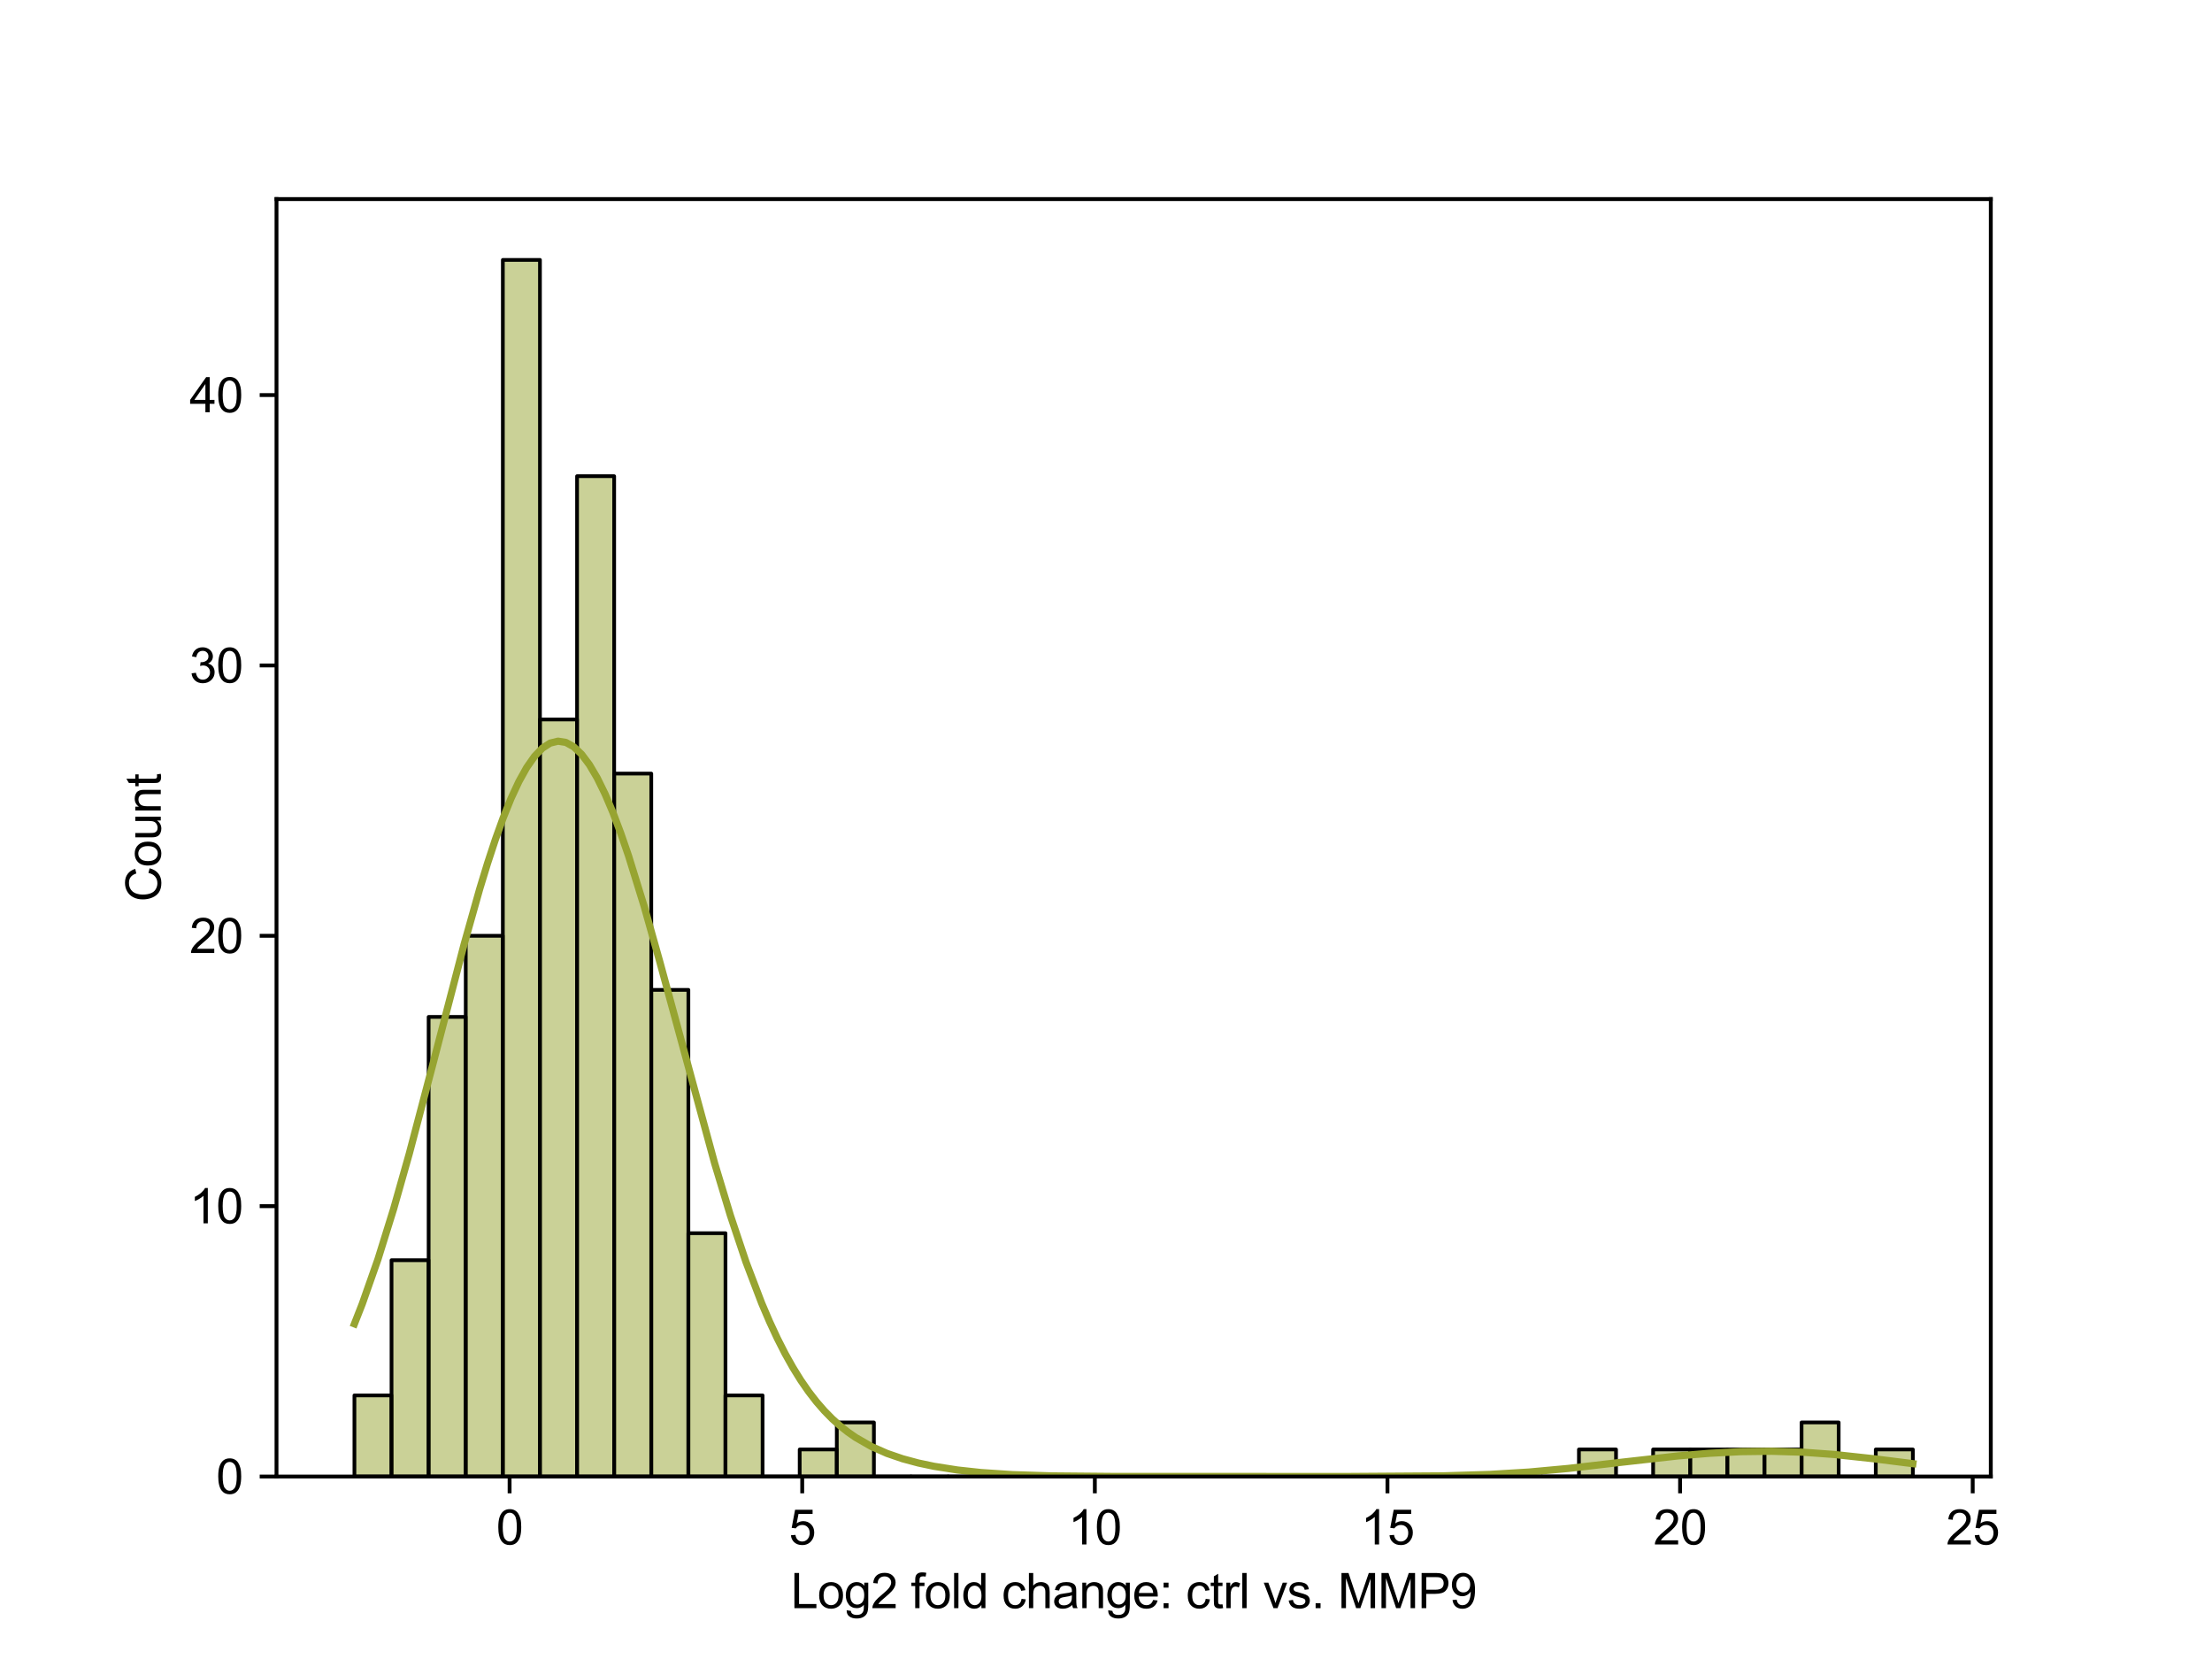 <?xml version="1.0" encoding="utf-8" standalone="no"?>
<!DOCTYPE svg PUBLIC "-//W3C//DTD SVG 1.1//EN"
  "http://www.w3.org/Graphics/SVG/1.1/DTD/svg11.dtd">
<svg xmlns:xlink="http://www.w3.org/1999/xlink" width="460.8pt" height="345.6pt" viewBox="0 0 460.8 345.6" xmlns="http://www.w3.org/2000/svg" version="1.1">
 <defs>
  <style type="text/css">*{stroke-linejoin: round; stroke-linecap: butt}</style>
 </defs>
 <g id="figure_1">
  <g id="patch_1">
   <path d="M 0 345.6 
L 460.8 345.6 
L 460.8 0 
L 0 0 
z
" style="fill: #ffffff"/>
  </g>
  <g id="axes_1">
   <g id="patch_2">
    <path d="M 57.6 307.584 
L 414.72 307.584 
L 414.72 41.472 
L 57.6 41.472 
z
" style="fill: #ffffff"/>
   </g>
   <g id="patch_3">
    <path d="M 73.833 307.584 
L 81.563 307.584 
L 81.563 290.688 
L 73.833 290.688 
z
" clip-path="url(#p338b094180)" style="fill: #97a431; fill-opacity: 0.5; stroke: #000000; stroke-width: 0.773; stroke-linejoin: miter"/>
   </g>
   <g id="patch_4">
    <path d="M 81.563 307.584 
L 89.292 307.584 
L 89.292 262.528 
L 81.563 262.528 
z
" clip-path="url(#p338b094180)" style="fill: #97a431; fill-opacity: 0.5; stroke: #000000; stroke-width: 0.773; stroke-linejoin: miter"/>
   </g>
   <g id="patch_5">
    <path d="M 89.292 307.584 
L 97.022 307.584 
L 97.022 211.84 
L 89.292 211.84 
z
" clip-path="url(#p338b094180)" style="fill: #97a431; fill-opacity: 0.5; stroke: #000000; stroke-width: 0.773; stroke-linejoin: miter"/>
   </g>
   <g id="patch_6">
    <path d="M 97.022 307.584 
L 104.752 307.584 
L 104.752 194.944 
L 97.022 194.944 
z
" clip-path="url(#p338b094180)" style="fill: #97a431; fill-opacity: 0.5; stroke: #000000; stroke-width: 0.773; stroke-linejoin: miter"/>
   </g>
   <g id="patch_7">
    <path d="M 104.752 307.584 
L 112.482 307.584 
L 112.482 54.144 
L 104.752 54.144 
z
" clip-path="url(#p338b094180)" style="fill: #97a431; fill-opacity: 0.5; stroke: #000000; stroke-width: 0.773; stroke-linejoin: miter"/>
   </g>
   <g id="patch_8">
    <path d="M 112.482 307.584 
L 120.212 307.584 
L 120.212 149.888 
L 112.482 149.888 
z
" clip-path="url(#p338b094180)" style="fill: #97a431; fill-opacity: 0.5; stroke: #000000; stroke-width: 0.773; stroke-linejoin: miter"/>
   </g>
   <g id="patch_9">
    <path d="M 120.212 307.584 
L 127.942 307.584 
L 127.942 99.2 
L 120.212 99.2 
z
" clip-path="url(#p338b094180)" style="fill: #97a431; fill-opacity: 0.5; stroke: #000000; stroke-width: 0.773; stroke-linejoin: miter"/>
   </g>
   <g id="patch_10">
    <path d="M 127.942 307.584 
L 135.672 307.584 
L 135.672 161.152 
L 127.942 161.152 
z
" clip-path="url(#p338b094180)" style="fill: #97a431; fill-opacity: 0.5; stroke: #000000; stroke-width: 0.773; stroke-linejoin: miter"/>
   </g>
   <g id="patch_11">
    <path d="M 135.672 307.584 
L 143.402 307.584 
L 143.402 206.208 
L 135.672 206.208 
z
" clip-path="url(#p338b094180)" style="fill: #97a431; fill-opacity: 0.5; stroke: #000000; stroke-width: 0.773; stroke-linejoin: miter"/>
   </g>
   <g id="patch_12">
    <path d="M 143.402 307.584 
L 151.131 307.584 
L 151.131 256.896 
L 143.402 256.896 
z
" clip-path="url(#p338b094180)" style="fill: #97a431; fill-opacity: 0.5; stroke: #000000; stroke-width: 0.773; stroke-linejoin: miter"/>
   </g>
   <g id="patch_13">
    <path d="M 151.131 307.584 
L 158.861 307.584 
L 158.861 290.688 
L 151.131 290.688 
z
" clip-path="url(#p338b094180)" style="fill: #97a431; fill-opacity: 0.5; stroke: #000000; stroke-width: 0.773; stroke-linejoin: miter"/>
   </g>
   <g id="patch_14">
    <path d="M 158.861 307.584 
L 166.591 307.584 
L 166.591 307.584 
L 158.861 307.584 
z
" clip-path="url(#p338b094180)" style="fill: #97a431; fill-opacity: 0.5; stroke: #000000; stroke-width: 0.773; stroke-linejoin: miter"/>
   </g>
   <g id="patch_15">
    <path d="M 166.591 307.584 
L 174.321 307.584 
L 174.321 301.952 
L 166.591 301.952 
z
" clip-path="url(#p338b094180)" style="fill: #97a431; fill-opacity: 0.5; stroke: #000000; stroke-width: 0.773; stroke-linejoin: miter"/>
   </g>
   <g id="patch_16">
    <path d="M 174.321 307.584 
L 182.051 307.584 
L 182.051 296.32 
L 174.321 296.32 
z
" clip-path="url(#p338b094180)" style="fill: #97a431; fill-opacity: 0.5; stroke: #000000; stroke-width: 0.773; stroke-linejoin: miter"/>
   </g>
   <g id="patch_17">
    <path d="M 182.051 307.584 
L 189.781 307.584 
L 189.781 307.584 
L 182.051 307.584 
z
" clip-path="url(#p338b094180)" style="fill: #97a431; fill-opacity: 0.5; stroke: #000000; stroke-width: 0.773; stroke-linejoin: miter"/>
   </g>
   <g id="patch_18">
    <path d="M 189.781 307.584 
L 197.511 307.584 
L 197.511 307.584 
L 189.781 307.584 
z
" clip-path="url(#p338b094180)" style="fill: #97a431; fill-opacity: 0.5; stroke: #000000; stroke-width: 0.773; stroke-linejoin: miter"/>
   </g>
   <g id="patch_19">
    <path d="M 197.511 307.584 
L 205.241 307.584 
L 205.241 307.584 
L 197.511 307.584 
z
" clip-path="url(#p338b094180)" style="fill: #97a431; fill-opacity: 0.5; stroke: #000000; stroke-width: 0.773; stroke-linejoin: miter"/>
   </g>
   <g id="patch_20">
    <path d="M 205.241 307.584 
L 212.97 307.584 
L 212.97 307.584 
L 205.241 307.584 
z
" clip-path="url(#p338b094180)" style="fill: #97a431; fill-opacity: 0.5; stroke: #000000; stroke-width: 0.773; stroke-linejoin: miter"/>
   </g>
   <g id="patch_21">
    <path d="M 212.97 307.584 
L 220.7 307.584 
L 220.7 307.584 
L 212.97 307.584 
z
" clip-path="url(#p338b094180)" style="fill: #97a431; fill-opacity: 0.5; stroke: #000000; stroke-width: 0.773; stroke-linejoin: miter"/>
   </g>
   <g id="patch_22">
    <path d="M 220.7 307.584 
L 228.43 307.584 
L 228.43 307.584 
L 220.7 307.584 
z
" clip-path="url(#p338b094180)" style="fill: #97a431; fill-opacity: 0.5; stroke: #000000; stroke-width: 0.773; stroke-linejoin: miter"/>
   </g>
   <g id="patch_23">
    <path d="M 228.43 307.584 
L 236.16 307.584 
L 236.16 307.584 
L 228.43 307.584 
z
" clip-path="url(#p338b094180)" style="fill: #97a431; fill-opacity: 0.5; stroke: #000000; stroke-width: 0.773; stroke-linejoin: miter"/>
   </g>
   <g id="patch_24">
    <path d="M 236.16 307.584 
L 243.89 307.584 
L 243.89 307.584 
L 236.16 307.584 
z
" clip-path="url(#p338b094180)" style="fill: #97a431; fill-opacity: 0.5; stroke: #000000; stroke-width: 0.773; stroke-linejoin: miter"/>
   </g>
   <g id="patch_25">
    <path d="M 243.89 307.584 
L 251.62 307.584 
L 251.62 307.584 
L 243.89 307.584 
z
" clip-path="url(#p338b094180)" style="fill: #97a431; fill-opacity: 0.5; stroke: #000000; stroke-width: 0.773; stroke-linejoin: miter"/>
   </g>
   <g id="patch_26">
    <path d="M 251.62 307.584 
L 259.35 307.584 
L 259.35 307.584 
L 251.62 307.584 
z
" clip-path="url(#p338b094180)" style="fill: #97a431; fill-opacity: 0.5; stroke: #000000; stroke-width: 0.773; stroke-linejoin: miter"/>
   </g>
   <g id="patch_27">
    <path d="M 259.35 307.584 
L 267.079 307.584 
L 267.079 307.584 
L 259.35 307.584 
z
" clip-path="url(#p338b094180)" style="fill: #97a431; fill-opacity: 0.5; stroke: #000000; stroke-width: 0.773; stroke-linejoin: miter"/>
   </g>
   <g id="patch_28">
    <path d="M 267.079 307.584 
L 274.809 307.584 
L 274.809 307.584 
L 267.079 307.584 
z
" clip-path="url(#p338b094180)" style="fill: #97a431; fill-opacity: 0.5; stroke: #000000; stroke-width: 0.773; stroke-linejoin: miter"/>
   </g>
   <g id="patch_29">
    <path d="M 274.809 307.584 
L 282.539 307.584 
L 282.539 307.584 
L 274.809 307.584 
z
" clip-path="url(#p338b094180)" style="fill: #97a431; fill-opacity: 0.5; stroke: #000000; stroke-width: 0.773; stroke-linejoin: miter"/>
   </g>
   <g id="patch_30">
    <path d="M 282.539 307.584 
L 290.269 307.584 
L 290.269 307.584 
L 282.539 307.584 
z
" clip-path="url(#p338b094180)" style="fill: #97a431; fill-opacity: 0.5; stroke: #000000; stroke-width: 0.773; stroke-linejoin: miter"/>
   </g>
   <g id="patch_31">
    <path d="M 290.269 307.584 
L 297.999 307.584 
L 297.999 307.584 
L 290.269 307.584 
z
" clip-path="url(#p338b094180)" style="fill: #97a431; fill-opacity: 0.5; stroke: #000000; stroke-width: 0.773; stroke-linejoin: miter"/>
   </g>
   <g id="patch_32">
    <path d="M 297.999 307.584 
L 305.729 307.584 
L 305.729 307.584 
L 297.999 307.584 
z
" clip-path="url(#p338b094180)" style="fill: #97a431; fill-opacity: 0.5; stroke: #000000; stroke-width: 0.773; stroke-linejoin: miter"/>
   </g>
   <g id="patch_33">
    <path d="M 305.729 307.584 
L 313.459 307.584 
L 313.459 307.584 
L 305.729 307.584 
z
" clip-path="url(#p338b094180)" style="fill: #97a431; fill-opacity: 0.5; stroke: #000000; stroke-width: 0.773; stroke-linejoin: miter"/>
   </g>
   <g id="patch_34">
    <path d="M 313.459 307.584 
L 321.189 307.584 
L 321.189 307.584 
L 313.459 307.584 
z
" clip-path="url(#p338b094180)" style="fill: #97a431; fill-opacity: 0.5; stroke: #000000; stroke-width: 0.773; stroke-linejoin: miter"/>
   </g>
   <g id="patch_35">
    <path d="M 321.189 307.584 
L 328.918 307.584 
L 328.918 307.584 
L 321.189 307.584 
z
" clip-path="url(#p338b094180)" style="fill: #97a431; fill-opacity: 0.5; stroke: #000000; stroke-width: 0.773; stroke-linejoin: miter"/>
   </g>
   <g id="patch_36">
    <path d="M 328.918 307.584 
L 336.648 307.584 
L 336.648 301.952 
L 328.918 301.952 
z
" clip-path="url(#p338b094180)" style="fill: #97a431; fill-opacity: 0.5; stroke: #000000; stroke-width: 0.773; stroke-linejoin: miter"/>
   </g>
   <g id="patch_37">
    <path d="M 336.648 307.584 
L 344.378 307.584 
L 344.378 307.584 
L 336.648 307.584 
z
" clip-path="url(#p338b094180)" style="fill: #97a431; fill-opacity: 0.5; stroke: #000000; stroke-width: 0.773; stroke-linejoin: miter"/>
   </g>
   <g id="patch_38">
    <path d="M 344.378 307.584 
L 352.108 307.584 
L 352.108 301.952 
L 344.378 301.952 
z
" clip-path="url(#p338b094180)" style="fill: #97a431; fill-opacity: 0.5; stroke: #000000; stroke-width: 0.773; stroke-linejoin: miter"/>
   </g>
   <g id="patch_39">
    <path d="M 352.108 307.584 
L 359.838 307.584 
L 359.838 301.952 
L 352.108 301.952 
z
" clip-path="url(#p338b094180)" style="fill: #97a431; fill-opacity: 0.5; stroke: #000000; stroke-width: 0.773; stroke-linejoin: miter"/>
   </g>
   <g id="patch_40">
    <path d="M 359.838 307.584 
L 367.568 307.584 
L 367.568 301.952 
L 359.838 301.952 
z
" clip-path="url(#p338b094180)" style="fill: #97a431; fill-opacity: 0.5; stroke: #000000; stroke-width: 0.773; stroke-linejoin: miter"/>
   </g>
   <g id="patch_41">
    <path d="M 367.568 307.584 
L 375.298 307.584 
L 375.298 301.952 
L 367.568 301.952 
z
" clip-path="url(#p338b094180)" style="fill: #97a431; fill-opacity: 0.5; stroke: #000000; stroke-width: 0.773; stroke-linejoin: miter"/>
   </g>
   <g id="patch_42">
    <path d="M 375.298 307.584 
L 383.028 307.584 
L 383.028 296.32 
L 375.298 296.32 
z
" clip-path="url(#p338b094180)" style="fill: #97a431; fill-opacity: 0.5; stroke: #000000; stroke-width: 0.773; stroke-linejoin: miter"/>
   </g>
   <g id="patch_43">
    <path d="M 383.028 307.584 
L 390.757 307.584 
L 390.757 307.584 
L 383.028 307.584 
z
" clip-path="url(#p338b094180)" style="fill: #97a431; fill-opacity: 0.5; stroke: #000000; stroke-width: 0.773; stroke-linejoin: miter"/>
   </g>
   <g id="patch_44">
    <path d="M 390.757 307.584 
L 398.487 307.584 
L 398.487 301.952 
L 390.757 301.952 
z
" clip-path="url(#p338b094180)" style="fill: #97a431; fill-opacity: 0.5; stroke: #000000; stroke-width: 0.773; stroke-linejoin: miter"/>
   </g>
   <g id="matplotlib.axis_1">
    <g id="xtick_1">
     <g id="line2d_1">
      <defs>
       <path id="mbb9d7f9cb7" d="M 0 0 
L 0 3.5 
" style="stroke: #000000; stroke-width: 0.8"/>
      </defs>
      <g>
       <use xlink:href="#mbb9d7f9cb7" x="106.158" y="307.584" style="stroke: #000000; stroke-width: 0.8"/>
      </g>
     </g>
     <g id="text_1">
      <!-- 0 -->
      <g transform="translate(103.378 321.742) scale(0.1 -0.1)">
       <defs>
        <path id="ArialMT-30" d="M 266 2259 
Q 266 3072 433 3567 
Q 600 4063 929 4331 
Q 1259 4600 1759 4600 
Q 2128 4600 2406 4451 
Q 2684 4303 2865 4023 
Q 3047 3744 3150 3342 
Q 3253 2941 3253 2259 
Q 3253 1453 3087 958 
Q 2922 463 2592 192 
Q 2263 -78 1759 -78 
Q 1097 -78 719 397 
Q 266 969 266 2259 
z
M 844 2259 
Q 844 1131 1108 757 
Q 1372 384 1759 384 
Q 2147 384 2411 759 
Q 2675 1134 2675 2259 
Q 2675 3391 2411 3762 
Q 2147 4134 1753 4134 
Q 1366 4134 1134 3806 
Q 844 3388 844 2259 
z
" transform="scale(0.016)"/>
       </defs>
       <use xlink:href="#ArialMT-30"/>
      </g>
     </g>
    </g>
    <g id="xtick_2">
     <g id="line2d_2">
      <g>
       <use xlink:href="#mbb9d7f9cb7" x="167.117" y="307.584" style="stroke: #000000; stroke-width: 0.8"/>
      </g>
     </g>
     <g id="text_2">
      <!-- 5 -->
      <g transform="translate(164.336 321.742) scale(0.1 -0.1)">
       <defs>
        <path id="ArialMT-35" d="M 266 1200 
L 856 1250 
Q 922 819 1161 601 
Q 1400 384 1738 384 
Q 2144 384 2425 690 
Q 2706 997 2706 1503 
Q 2706 1984 2436 2262 
Q 2166 2541 1728 2541 
Q 1456 2541 1237 2417 
Q 1019 2294 894 2097 
L 366 2166 
L 809 4519 
L 3088 4519 
L 3088 3981 
L 1259 3981 
L 1013 2750 
Q 1425 3038 1878 3038 
Q 2478 3038 2890 2622 
Q 3303 2206 3303 1553 
Q 3303 931 2941 478 
Q 2500 -78 1738 -78 
Q 1113 -78 717 272 
Q 322 622 266 1200 
z
" transform="scale(0.016)"/>
       </defs>
       <use xlink:href="#ArialMT-35"/>
      </g>
     </g>
    </g>
    <g id="xtick_3">
     <g id="line2d_3">
      <g>
       <use xlink:href="#mbb9d7f9cb7" x="228.075" y="307.584" style="stroke: #000000; stroke-width: 0.8"/>
      </g>
     </g>
     <g id="text_3">
      <!-- 10 -->
      <g transform="translate(222.514 321.742) scale(0.1 -0.1)">
       <defs>
        <path id="ArialMT-31" d="M 2384 0 
L 1822 0 
L 1822 3584 
Q 1619 3391 1289 3197 
Q 959 3003 697 2906 
L 697 3450 
Q 1169 3672 1522 3987 
Q 1875 4303 2022 4600 
L 2384 4600 
L 2384 0 
z
" transform="scale(0.016)"/>
       </defs>
       <use xlink:href="#ArialMT-31"/>
       <use xlink:href="#ArialMT-30" x="55.615"/>
      </g>
     </g>
    </g>
    <g id="xtick_4">
     <g id="line2d_4">
      <g>
       <use xlink:href="#mbb9d7f9cb7" x="289.034" y="307.584" style="stroke: #000000; stroke-width: 0.8"/>
      </g>
     </g>
     <g id="text_4">
      <!-- 15 -->
      <g transform="translate(283.473 321.742) scale(0.1 -0.1)">
       <use xlink:href="#ArialMT-31"/>
       <use xlink:href="#ArialMT-35" x="55.615"/>
      </g>
     </g>
    </g>
    <g id="xtick_5">
     <g id="line2d_5">
      <g>
       <use xlink:href="#mbb9d7f9cb7" x="349.992" y="307.584" style="stroke: #000000; stroke-width: 0.8"/>
      </g>
     </g>
     <g id="text_5">
      <!-- 20 -->
      <g transform="translate(344.431 321.742) scale(0.1 -0.1)">
       <defs>
        <path id="ArialMT-32" d="M 3222 541 
L 3222 0 
L 194 0 
Q 188 203 259 391 
Q 375 700 629 1000 
Q 884 1300 1366 1694 
Q 2113 2306 2375 2664 
Q 2638 3022 2638 3341 
Q 2638 3675 2398 3904 
Q 2159 4134 1775 4134 
Q 1369 4134 1125 3890 
Q 881 3647 878 3216 
L 300 3275 
Q 359 3922 746 4261 
Q 1134 4600 1788 4600 
Q 2447 4600 2831 4234 
Q 3216 3869 3216 3328 
Q 3216 3053 3103 2787 
Q 2991 2522 2730 2228 
Q 2469 1934 1863 1422 
Q 1356 997 1212 845 
Q 1069 694 975 541 
L 3222 541 
z
" transform="scale(0.016)"/>
       </defs>
       <use xlink:href="#ArialMT-32"/>
       <use xlink:href="#ArialMT-30" x="55.615"/>
      </g>
     </g>
    </g>
    <g id="xtick_6">
     <g id="line2d_6">
      <g>
       <use xlink:href="#mbb9d7f9cb7" x="410.951" y="307.584" style="stroke: #000000; stroke-width: 0.8"/>
      </g>
     </g>
     <g id="text_6">
      <!-- 25 -->
      <g transform="translate(405.39 321.742) scale(0.1 -0.1)">
       <use xlink:href="#ArialMT-32"/>
       <use xlink:href="#ArialMT-35" x="55.615"/>
      </g>
     </g>
    </g>
    <g id="text_7">
     <!-- Log2 fold change: ctrl vs. MMP9 -->
     <g transform="translate(164.741 335.009) scale(0.1 -0.1)">
      <defs>
       <path id="ArialMT-4c" d="M 469 0 
L 469 4581 
L 1075 4581 
L 1075 541 
L 3331 541 
L 3331 0 
L 469 0 
z
" transform="scale(0.016)"/>
       <path id="ArialMT-6f" d="M 213 1659 
Q 213 2581 725 3025 
Q 1153 3394 1769 3394 
Q 2453 3394 2887 2945 
Q 3322 2497 3322 1706 
Q 3322 1066 3130 698 
Q 2938 331 2570 128 
Q 2203 -75 1769 -75 
Q 1072 -75 642 372 
Q 213 819 213 1659 
z
M 791 1659 
Q 791 1022 1069 705 
Q 1347 388 1769 388 
Q 2188 388 2466 706 
Q 2744 1025 2744 1678 
Q 2744 2294 2464 2611 
Q 2184 2928 1769 2928 
Q 1347 2928 1069 2612 
Q 791 2297 791 1659 
z
" transform="scale(0.016)"/>
       <path id="ArialMT-67" d="M 319 -275 
L 866 -356 
Q 900 -609 1056 -725 
Q 1266 -881 1628 -881 
Q 2019 -881 2231 -725 
Q 2444 -569 2519 -288 
Q 2563 -116 2559 434 
Q 2191 0 1641 0 
Q 956 0 581 494 
Q 206 988 206 1678 
Q 206 2153 378 2554 
Q 550 2956 876 3175 
Q 1203 3394 1644 3394 
Q 2231 3394 2613 2919 
L 2613 3319 
L 3131 3319 
L 3131 450 
Q 3131 -325 2973 -648 
Q 2816 -972 2473 -1159 
Q 2131 -1347 1631 -1347 
Q 1038 -1347 672 -1080 
Q 306 -813 319 -275 
z
M 784 1719 
Q 784 1066 1043 766 
Q 1303 466 1694 466 
Q 2081 466 2343 764 
Q 2606 1063 2606 1700 
Q 2606 2309 2336 2618 
Q 2066 2928 1684 2928 
Q 1309 2928 1046 2623 
Q 784 2319 784 1719 
z
" transform="scale(0.016)"/>
       <path id="ArialMT-20" transform="scale(0.016)"/>
       <path id="ArialMT-66" d="M 556 0 
L 556 2881 
L 59 2881 
L 59 3319 
L 556 3319 
L 556 3672 
Q 556 4006 616 4169 
Q 697 4388 901 4523 
Q 1106 4659 1475 4659 
Q 1713 4659 2000 4603 
L 1916 4113 
Q 1741 4144 1584 4144 
Q 1328 4144 1222 4034 
Q 1116 3925 1116 3625 
L 1116 3319 
L 1763 3319 
L 1763 2881 
L 1116 2881 
L 1116 0 
L 556 0 
z
" transform="scale(0.016)"/>
       <path id="ArialMT-6c" d="M 409 0 
L 409 4581 
L 972 4581 
L 972 0 
L 409 0 
z
" transform="scale(0.016)"/>
       <path id="ArialMT-64" d="M 2575 0 
L 2575 419 
Q 2259 -75 1647 -75 
Q 1250 -75 917 144 
Q 584 363 401 755 
Q 219 1147 219 1656 
Q 219 2153 384 2558 
Q 550 2963 881 3178 
Q 1213 3394 1622 3394 
Q 1922 3394 2156 3267 
Q 2391 3141 2538 2938 
L 2538 4581 
L 3097 4581 
L 3097 0 
L 2575 0 
z
M 797 1656 
Q 797 1019 1065 703 
Q 1334 388 1700 388 
Q 2069 388 2326 689 
Q 2584 991 2584 1609 
Q 2584 2291 2321 2609 
Q 2059 2928 1675 2928 
Q 1300 2928 1048 2622 
Q 797 2316 797 1656 
z
" transform="scale(0.016)"/>
       <path id="ArialMT-63" d="M 2588 1216 
L 3141 1144 
Q 3050 572 2676 248 
Q 2303 -75 1759 -75 
Q 1078 -75 664 370 
Q 250 816 250 1647 
Q 250 2184 428 2587 
Q 606 2991 970 3192 
Q 1334 3394 1763 3394 
Q 2303 3394 2647 3120 
Q 2991 2847 3088 2344 
L 2541 2259 
Q 2463 2594 2264 2762 
Q 2066 2931 1784 2931 
Q 1359 2931 1093 2626 
Q 828 2322 828 1663 
Q 828 994 1084 691 
Q 1341 388 1753 388 
Q 2084 388 2306 591 
Q 2528 794 2588 1216 
z
" transform="scale(0.016)"/>
       <path id="ArialMT-68" d="M 422 0 
L 422 4581 
L 984 4581 
L 984 2938 
Q 1378 3394 1978 3394 
Q 2347 3394 2619 3248 
Q 2891 3103 3008 2847 
Q 3125 2591 3125 2103 
L 3125 0 
L 2563 0 
L 2563 2103 
Q 2563 2525 2380 2717 
Q 2197 2909 1863 2909 
Q 1613 2909 1392 2779 
Q 1172 2650 1078 2428 
Q 984 2206 984 1816 
L 984 0 
L 422 0 
z
" transform="scale(0.016)"/>
       <path id="ArialMT-61" d="M 2588 409 
Q 2275 144 1986 34 
Q 1697 -75 1366 -75 
Q 819 -75 525 192 
Q 231 459 231 875 
Q 231 1119 342 1320 
Q 453 1522 633 1644 
Q 813 1766 1038 1828 
Q 1203 1872 1538 1913 
Q 2219 1994 2541 2106 
Q 2544 2222 2544 2253 
Q 2544 2597 2384 2738 
Q 2169 2928 1744 2928 
Q 1347 2928 1158 2789 
Q 969 2650 878 2297 
L 328 2372 
Q 403 2725 575 2942 
Q 747 3159 1072 3276 
Q 1397 3394 1825 3394 
Q 2250 3394 2515 3294 
Q 2781 3194 2906 3042 
Q 3031 2891 3081 2659 
Q 3109 2516 3109 2141 
L 3109 1391 
Q 3109 606 3145 398 
Q 3181 191 3288 0 
L 2700 0 
Q 2613 175 2588 409 
z
M 2541 1666 
Q 2234 1541 1622 1453 
Q 1275 1403 1131 1340 
Q 988 1278 909 1158 
Q 831 1038 831 891 
Q 831 666 1001 516 
Q 1172 366 1500 366 
Q 1825 366 2078 508 
Q 2331 650 2450 897 
Q 2541 1088 2541 1459 
L 2541 1666 
z
" transform="scale(0.016)"/>
       <path id="ArialMT-6e" d="M 422 0 
L 422 3319 
L 928 3319 
L 928 2847 
Q 1294 3394 1984 3394 
Q 2284 3394 2536 3286 
Q 2788 3178 2913 3003 
Q 3038 2828 3088 2588 
Q 3119 2431 3119 2041 
L 3119 0 
L 2556 0 
L 2556 2019 
Q 2556 2363 2490 2533 
Q 2425 2703 2258 2804 
Q 2091 2906 1866 2906 
Q 1506 2906 1245 2678 
Q 984 2450 984 1813 
L 984 0 
L 422 0 
z
" transform="scale(0.016)"/>
       <path id="ArialMT-65" d="M 2694 1069 
L 3275 997 
Q 3138 488 2766 206 
Q 2394 -75 1816 -75 
Q 1088 -75 661 373 
Q 234 822 234 1631 
Q 234 2469 665 2931 
Q 1097 3394 1784 3394 
Q 2450 3394 2872 2941 
Q 3294 2488 3294 1666 
Q 3294 1616 3291 1516 
L 816 1516 
Q 847 969 1125 678 
Q 1403 388 1819 388 
Q 2128 388 2347 550 
Q 2566 713 2694 1069 
z
M 847 1978 
L 2700 1978 
Q 2663 2397 2488 2606 
Q 2219 2931 1791 2931 
Q 1403 2931 1139 2672 
Q 875 2413 847 1978 
z
" transform="scale(0.016)"/>
       <path id="ArialMT-3a" d="M 578 2678 
L 578 3319 
L 1219 3319 
L 1219 2678 
L 578 2678 
z
M 578 0 
L 578 641 
L 1219 641 
L 1219 0 
L 578 0 
z
" transform="scale(0.016)"/>
       <path id="ArialMT-74" d="M 1650 503 
L 1731 6 
Q 1494 -44 1306 -44 
Q 1000 -44 831 53 
Q 663 150 594 308 
Q 525 466 525 972 
L 525 2881 
L 113 2881 
L 113 3319 
L 525 3319 
L 525 4141 
L 1084 4478 
L 1084 3319 
L 1650 3319 
L 1650 2881 
L 1084 2881 
L 1084 941 
Q 1084 700 1114 631 
Q 1144 563 1211 522 
Q 1278 481 1403 481 
Q 1497 481 1650 503 
z
" transform="scale(0.016)"/>
       <path id="ArialMT-72" d="M 416 0 
L 416 3319 
L 922 3319 
L 922 2816 
Q 1116 3169 1280 3281 
Q 1444 3394 1641 3394 
Q 1925 3394 2219 3213 
L 2025 2691 
Q 1819 2813 1613 2813 
Q 1428 2813 1281 2702 
Q 1134 2591 1072 2394 
Q 978 2094 978 1738 
L 978 0 
L 416 0 
z
" transform="scale(0.016)"/>
       <path id="ArialMT-76" d="M 1344 0 
L 81 3319 
L 675 3319 
L 1388 1331 
Q 1503 1009 1600 663 
Q 1675 925 1809 1294 
L 2547 3319 
L 3125 3319 
L 1869 0 
L 1344 0 
z
" transform="scale(0.016)"/>
       <path id="ArialMT-73" d="M 197 991 
L 753 1078 
Q 800 744 1014 566 
Q 1228 388 1613 388 
Q 2000 388 2187 545 
Q 2375 703 2375 916 
Q 2375 1106 2209 1216 
Q 2094 1291 1634 1406 
Q 1016 1563 777 1677 
Q 538 1791 414 1992 
Q 291 2194 291 2438 
Q 291 2659 392 2848 
Q 494 3038 669 3163 
Q 800 3259 1026 3326 
Q 1253 3394 1513 3394 
Q 1903 3394 2198 3281 
Q 2494 3169 2634 2976 
Q 2775 2784 2828 2463 
L 2278 2388 
Q 2241 2644 2061 2787 
Q 1881 2931 1553 2931 
Q 1166 2931 1000 2803 
Q 834 2675 834 2503 
Q 834 2394 903 2306 
Q 972 2216 1119 2156 
Q 1203 2125 1616 2013 
Q 2213 1853 2448 1751 
Q 2684 1650 2818 1456 
Q 2953 1263 2953 975 
Q 2953 694 2789 445 
Q 2625 197 2315 61 
Q 2006 -75 1616 -75 
Q 969 -75 630 194 
Q 291 463 197 991 
z
" transform="scale(0.016)"/>
       <path id="ArialMT-2e" d="M 581 0 
L 581 641 
L 1222 641 
L 1222 0 
L 581 0 
z
" transform="scale(0.016)"/>
       <path id="ArialMT-4d" d="M 475 0 
L 475 4581 
L 1388 4581 
L 2472 1338 
Q 2622 884 2691 659 
Q 2769 909 2934 1394 
L 4031 4581 
L 4847 4581 
L 4847 0 
L 4263 0 
L 4263 3834 
L 2931 0 
L 2384 0 
L 1059 3900 
L 1059 0 
L 475 0 
z
" transform="scale(0.016)"/>
       <path id="ArialMT-50" d="M 494 0 
L 494 4581 
L 2222 4581 
Q 2678 4581 2919 4538 
Q 3256 4481 3484 4323 
Q 3713 4166 3852 3881 
Q 3991 3597 3991 3256 
Q 3991 2672 3619 2267 
Q 3247 1863 2275 1863 
L 1100 1863 
L 1100 0 
L 494 0 
z
M 1100 2403 
L 2284 2403 
Q 2872 2403 3119 2622 
Q 3366 2841 3366 3238 
Q 3366 3525 3220 3729 
Q 3075 3934 2838 4000 
Q 2684 4041 2272 4041 
L 1100 4041 
L 1100 2403 
z
" transform="scale(0.016)"/>
       <path id="ArialMT-39" d="M 350 1059 
L 891 1109 
Q 959 728 1153 556 
Q 1347 384 1650 384 
Q 1909 384 2104 503 
Q 2300 622 2425 820 
Q 2550 1019 2634 1356 
Q 2719 1694 2719 2044 
Q 2719 2081 2716 2156 
Q 2547 1888 2255 1720 
Q 1963 1553 1622 1553 
Q 1053 1553 659 1965 
Q 266 2378 266 3053 
Q 266 3750 677 4175 
Q 1088 4600 1706 4600 
Q 2153 4600 2523 4359 
Q 2894 4119 3086 3673 
Q 3278 3228 3278 2384 
Q 3278 1506 3087 986 
Q 2897 466 2520 194 
Q 2144 -78 1638 -78 
Q 1100 -78 759 220 
Q 419 519 350 1059 
z
M 2653 3081 
Q 2653 3566 2395 3850 
Q 2138 4134 1775 4134 
Q 1400 4134 1122 3828 
Q 844 3522 844 3034 
Q 844 2597 1108 2323 
Q 1372 2050 1759 2050 
Q 2150 2050 2401 2323 
Q 2653 2597 2653 3081 
z
" transform="scale(0.016)"/>
      </defs>
      <use xlink:href="#ArialMT-4c"/>
      <use xlink:href="#ArialMT-6f" x="55.615"/>
      <use xlink:href="#ArialMT-67" x="111.23"/>
      <use xlink:href="#ArialMT-32" x="166.846"/>
      <use xlink:href="#ArialMT-20" x="222.461"/>
      <use xlink:href="#ArialMT-66" x="250.244"/>
      <use xlink:href="#ArialMT-6f" x="278.027"/>
      <use xlink:href="#ArialMT-6c" x="333.643"/>
      <use xlink:href="#ArialMT-64" x="355.859"/>
      <use xlink:href="#ArialMT-20" x="411.475"/>
      <use xlink:href="#ArialMT-63" x="439.258"/>
      <use xlink:href="#ArialMT-68" x="489.258"/>
      <use xlink:href="#ArialMT-61" x="544.873"/>
      <use xlink:href="#ArialMT-6e" x="600.488"/>
      <use xlink:href="#ArialMT-67" x="656.104"/>
      <use xlink:href="#ArialMT-65" x="711.719"/>
      <use xlink:href="#ArialMT-3a" x="767.334"/>
      <use xlink:href="#ArialMT-20" x="795.117"/>
      <use xlink:href="#ArialMT-63" x="822.9"/>
      <use xlink:href="#ArialMT-74" x="872.9"/>
      <use xlink:href="#ArialMT-72" x="900.684"/>
      <use xlink:href="#ArialMT-6c" x="933.984"/>
      <use xlink:href="#ArialMT-20" x="956.201"/>
      <use xlink:href="#ArialMT-76" x="983.984"/>
      <use xlink:href="#ArialMT-73" x="1033.984"/>
      <use xlink:href="#ArialMT-2e" x="1083.984"/>
      <use xlink:href="#ArialMT-20" x="1111.768"/>
      <use xlink:href="#ArialMT-4d" x="1139.551"/>
      <use xlink:href="#ArialMT-4d" x="1222.852"/>
      <use xlink:href="#ArialMT-50" x="1306.152"/>
      <use xlink:href="#ArialMT-39" x="1372.852"/>
     </g>
    </g>
   </g>
   <g id="matplotlib.axis_2">
    <g id="ytick_1">
     <g id="line2d_7">
      <defs>
       <path id="m2c2fac497b" d="M 0 0 
L -3.5 0 
" style="stroke: #000000; stroke-width: 0.8"/>
      </defs>
      <g>
       <use xlink:href="#m2c2fac497b" x="57.6" y="307.584" style="stroke: #000000; stroke-width: 0.8"/>
      </g>
     </g>
     <g id="text_8">
      <!-- 0 -->
      <g transform="translate(45.039 311.163) scale(0.1 -0.1)">
       <use xlink:href="#ArialMT-30"/>
      </g>
     </g>
    </g>
    <g id="ytick_2">
     <g id="line2d_8">
      <g>
       <use xlink:href="#m2c2fac497b" x="57.6" y="251.264" style="stroke: #000000; stroke-width: 0.8"/>
      </g>
     </g>
     <g id="text_9">
      <!-- 10 -->
      <g transform="translate(39.478 254.843) scale(0.1 -0.1)">
       <use xlink:href="#ArialMT-31"/>
       <use xlink:href="#ArialMT-30" x="55.615"/>
      </g>
     </g>
    </g>
    <g id="ytick_3">
     <g id="line2d_9">
      <g>
       <use xlink:href="#m2c2fac497b" x="57.6" y="194.944" style="stroke: #000000; stroke-width: 0.8"/>
      </g>
     </g>
     <g id="text_10">
      <!-- 20 -->
      <g transform="translate(39.478 198.523) scale(0.1 -0.1)">
       <use xlink:href="#ArialMT-32"/>
       <use xlink:href="#ArialMT-30" x="55.615"/>
      </g>
     </g>
    </g>
    <g id="ytick_4">
     <g id="line2d_10">
      <g>
       <use xlink:href="#m2c2fac497b" x="57.6" y="138.624" style="stroke: #000000; stroke-width: 0.8"/>
      </g>
     </g>
     <g id="text_11">
      <!-- 30 -->
      <g transform="translate(39.478 142.203) scale(0.1 -0.1)">
       <defs>
        <path id="ArialMT-33" d="M 269 1209 
L 831 1284 
Q 928 806 1161 595 
Q 1394 384 1728 384 
Q 2125 384 2398 659 
Q 2672 934 2672 1341 
Q 2672 1728 2419 1979 
Q 2166 2231 1775 2231 
Q 1616 2231 1378 2169 
L 1441 2663 
Q 1497 2656 1531 2656 
Q 1891 2656 2178 2843 
Q 2466 3031 2466 3422 
Q 2466 3731 2256 3934 
Q 2047 4138 1716 4138 
Q 1388 4138 1169 3931 
Q 950 3725 888 3313 
L 325 3413 
Q 428 3978 793 4289 
Q 1159 4600 1703 4600 
Q 2078 4600 2393 4439 
Q 2709 4278 2876 4000 
Q 3044 3722 3044 3409 
Q 3044 3113 2884 2869 
Q 2725 2625 2413 2481 
Q 2819 2388 3044 2092 
Q 3269 1797 3269 1353 
Q 3269 753 2831 336 
Q 2394 -81 1725 -81 
Q 1122 -81 723 278 
Q 325 638 269 1209 
z
" transform="scale(0.016)"/>
       </defs>
       <use xlink:href="#ArialMT-33"/>
       <use xlink:href="#ArialMT-30" x="55.615"/>
      </g>
     </g>
    </g>
    <g id="ytick_5">
     <g id="line2d_11">
      <g>
       <use xlink:href="#m2c2fac497b" x="57.6" y="82.304" style="stroke: #000000; stroke-width: 0.8"/>
      </g>
     </g>
     <g id="text_12">
      <!-- 40 -->
      <g transform="translate(39.478 85.883) scale(0.1 -0.1)">
       <defs>
        <path id="ArialMT-34" d="M 2069 0 
L 2069 1097 
L 81 1097 
L 81 1613 
L 2172 4581 
L 2631 4581 
L 2631 1613 
L 3250 1613 
L 3250 1097 
L 2631 1097 
L 2631 0 
L 2069 0 
z
M 2069 1613 
L 2069 3678 
L 634 1613 
L 2069 1613 
z
" transform="scale(0.016)"/>
       </defs>
       <use xlink:href="#ArialMT-34"/>
       <use xlink:href="#ArialMT-30" x="55.615"/>
      </g>
     </g>
    </g>
    <g id="text_13">
     <!-- Count -->
     <g transform="translate(33.491 187.869) rotate(-90) scale(0.1 -0.1)">
      <defs>
       <path id="ArialMT-43" d="M 3763 1606 
L 4369 1453 
Q 4178 706 3683 314 
Q 3188 -78 2472 -78 
Q 1731 -78 1267 223 
Q 803 525 561 1097 
Q 319 1669 319 2325 
Q 319 3041 592 3573 
Q 866 4106 1370 4382 
Q 1875 4659 2481 4659 
Q 3169 4659 3637 4309 
Q 4106 3959 4291 3325 
L 3694 3184 
Q 3534 3684 3231 3912 
Q 2928 4141 2469 4141 
Q 1941 4141 1586 3887 
Q 1231 3634 1087 3207 
Q 944 2781 944 2328 
Q 944 1744 1114 1308 
Q 1284 872 1643 656 
Q 2003 441 2422 441 
Q 2931 441 3284 734 
Q 3638 1028 3763 1606 
z
" transform="scale(0.016)"/>
       <path id="ArialMT-75" d="M 2597 0 
L 2597 488 
Q 2209 -75 1544 -75 
Q 1250 -75 995 37 
Q 741 150 617 320 
Q 494 491 444 738 
Q 409 903 409 1263 
L 409 3319 
L 972 3319 
L 972 1478 
Q 972 1038 1006 884 
Q 1059 663 1231 536 
Q 1403 409 1656 409 
Q 1909 409 2131 539 
Q 2353 669 2445 892 
Q 2538 1116 2538 1541 
L 2538 3319 
L 3100 3319 
L 3100 0 
L 2597 0 
z
" transform="scale(0.016)"/>
      </defs>
      <use xlink:href="#ArialMT-43"/>
      <use xlink:href="#ArialMT-6f" x="72.217"/>
      <use xlink:href="#ArialMT-75" x="127.832"/>
      <use xlink:href="#ArialMT-6e" x="183.447"/>
      <use xlink:href="#ArialMT-74" x="239.062"/>
     </g>
    </g>
   </g>
   <g id="line2d_12">
    <path d="M 73.833 275.781 
L 75.464 271.628 
L 78.727 262.353 
L 81.99 251.868 
L 85.253 240.356 
L 90.147 221.794 
L 96.673 196.748 
L 99.936 185.168 
L 101.567 179.831 
L 103.198 174.875 
L 104.83 170.354 
L 106.461 166.32 
L 108.093 162.817 
L 109.724 159.885 
L 111.356 157.555 
L 112.987 155.854 
L 114.618 154.798 
L 116.25 154.399 
L 117.881 154.658 
L 119.513 155.57 
L 121.144 157.122 
L 122.776 159.293 
L 124.407 162.057 
L 126.038 165.38 
L 127.67 169.221 
L 129.301 173.537 
L 130.933 178.277 
L 134.196 188.816 
L 137.458 200.383 
L 148.879 242.358 
L 152.141 253.152 
L 155.404 262.902 
L 158.667 271.469 
L 160.299 275.289 
L 161.93 278.799 
L 163.561 282.006 
L 165.193 284.917 
L 166.824 287.545 
L 168.456 289.905 
L 170.087 292.013 
L 171.719 293.889 
L 173.35 295.551 
L 174.981 297.018 
L 176.613 298.311 
L 178.244 299.448 
L 181.507 301.322 
L 184.77 302.768 
L 188.033 303.89 
L 191.296 304.766 
L 194.559 305.456 
L 199.453 306.225 
L 204.347 306.755 
L 210.873 307.192 
L 219.03 307.454 
L 232.081 307.57 
L 281.024 307.578 
L 300.601 307.447 
L 310.39 307.147 
L 318.547 306.652 
L 326.704 305.903 
L 338.124 304.575 
L 349.544 303.295 
L 356.07 302.746 
L 362.596 302.406 
L 369.122 302.323 
L 375.647 302.524 
L 382.173 303.001 
L 390.33 303.885 
L 398.487 304.907 
L 398.487 304.907 
" clip-path="url(#p338b094180)" style="fill: none; stroke: #97a431; stroke-width: 1.5; stroke-linecap: square"/>
   </g>
   <g id="patch_45">
    <path d="M 57.6 307.584 
L 57.6 41.472 
" style="fill: none; stroke: #000000; stroke-width: 0.8; stroke-linejoin: miter; stroke-linecap: square"/>
   </g>
   <g id="patch_46">
    <path d="M 414.72 307.584 
L 414.72 41.472 
" style="fill: none; stroke: #000000; stroke-width: 0.8; stroke-linejoin: miter; stroke-linecap: square"/>
   </g>
   <g id="patch_47">
    <path d="M 57.6 307.584 
L 414.72 307.584 
" style="fill: none; stroke: #000000; stroke-width: 0.8; stroke-linejoin: miter; stroke-linecap: square"/>
   </g>
   <g id="patch_48">
    <path d="M 57.6 41.472 
L 414.72 41.472 
" style="fill: none; stroke: #000000; stroke-width: 0.8; stroke-linejoin: miter; stroke-linecap: square"/>
   </g>
  </g>
 </g>
 <defs>
  <clipPath id="p338b094180">
   <rect x="57.6" y="41.472" width="357.12" height="266.112"/>
  </clipPath>
 </defs>
</svg>
